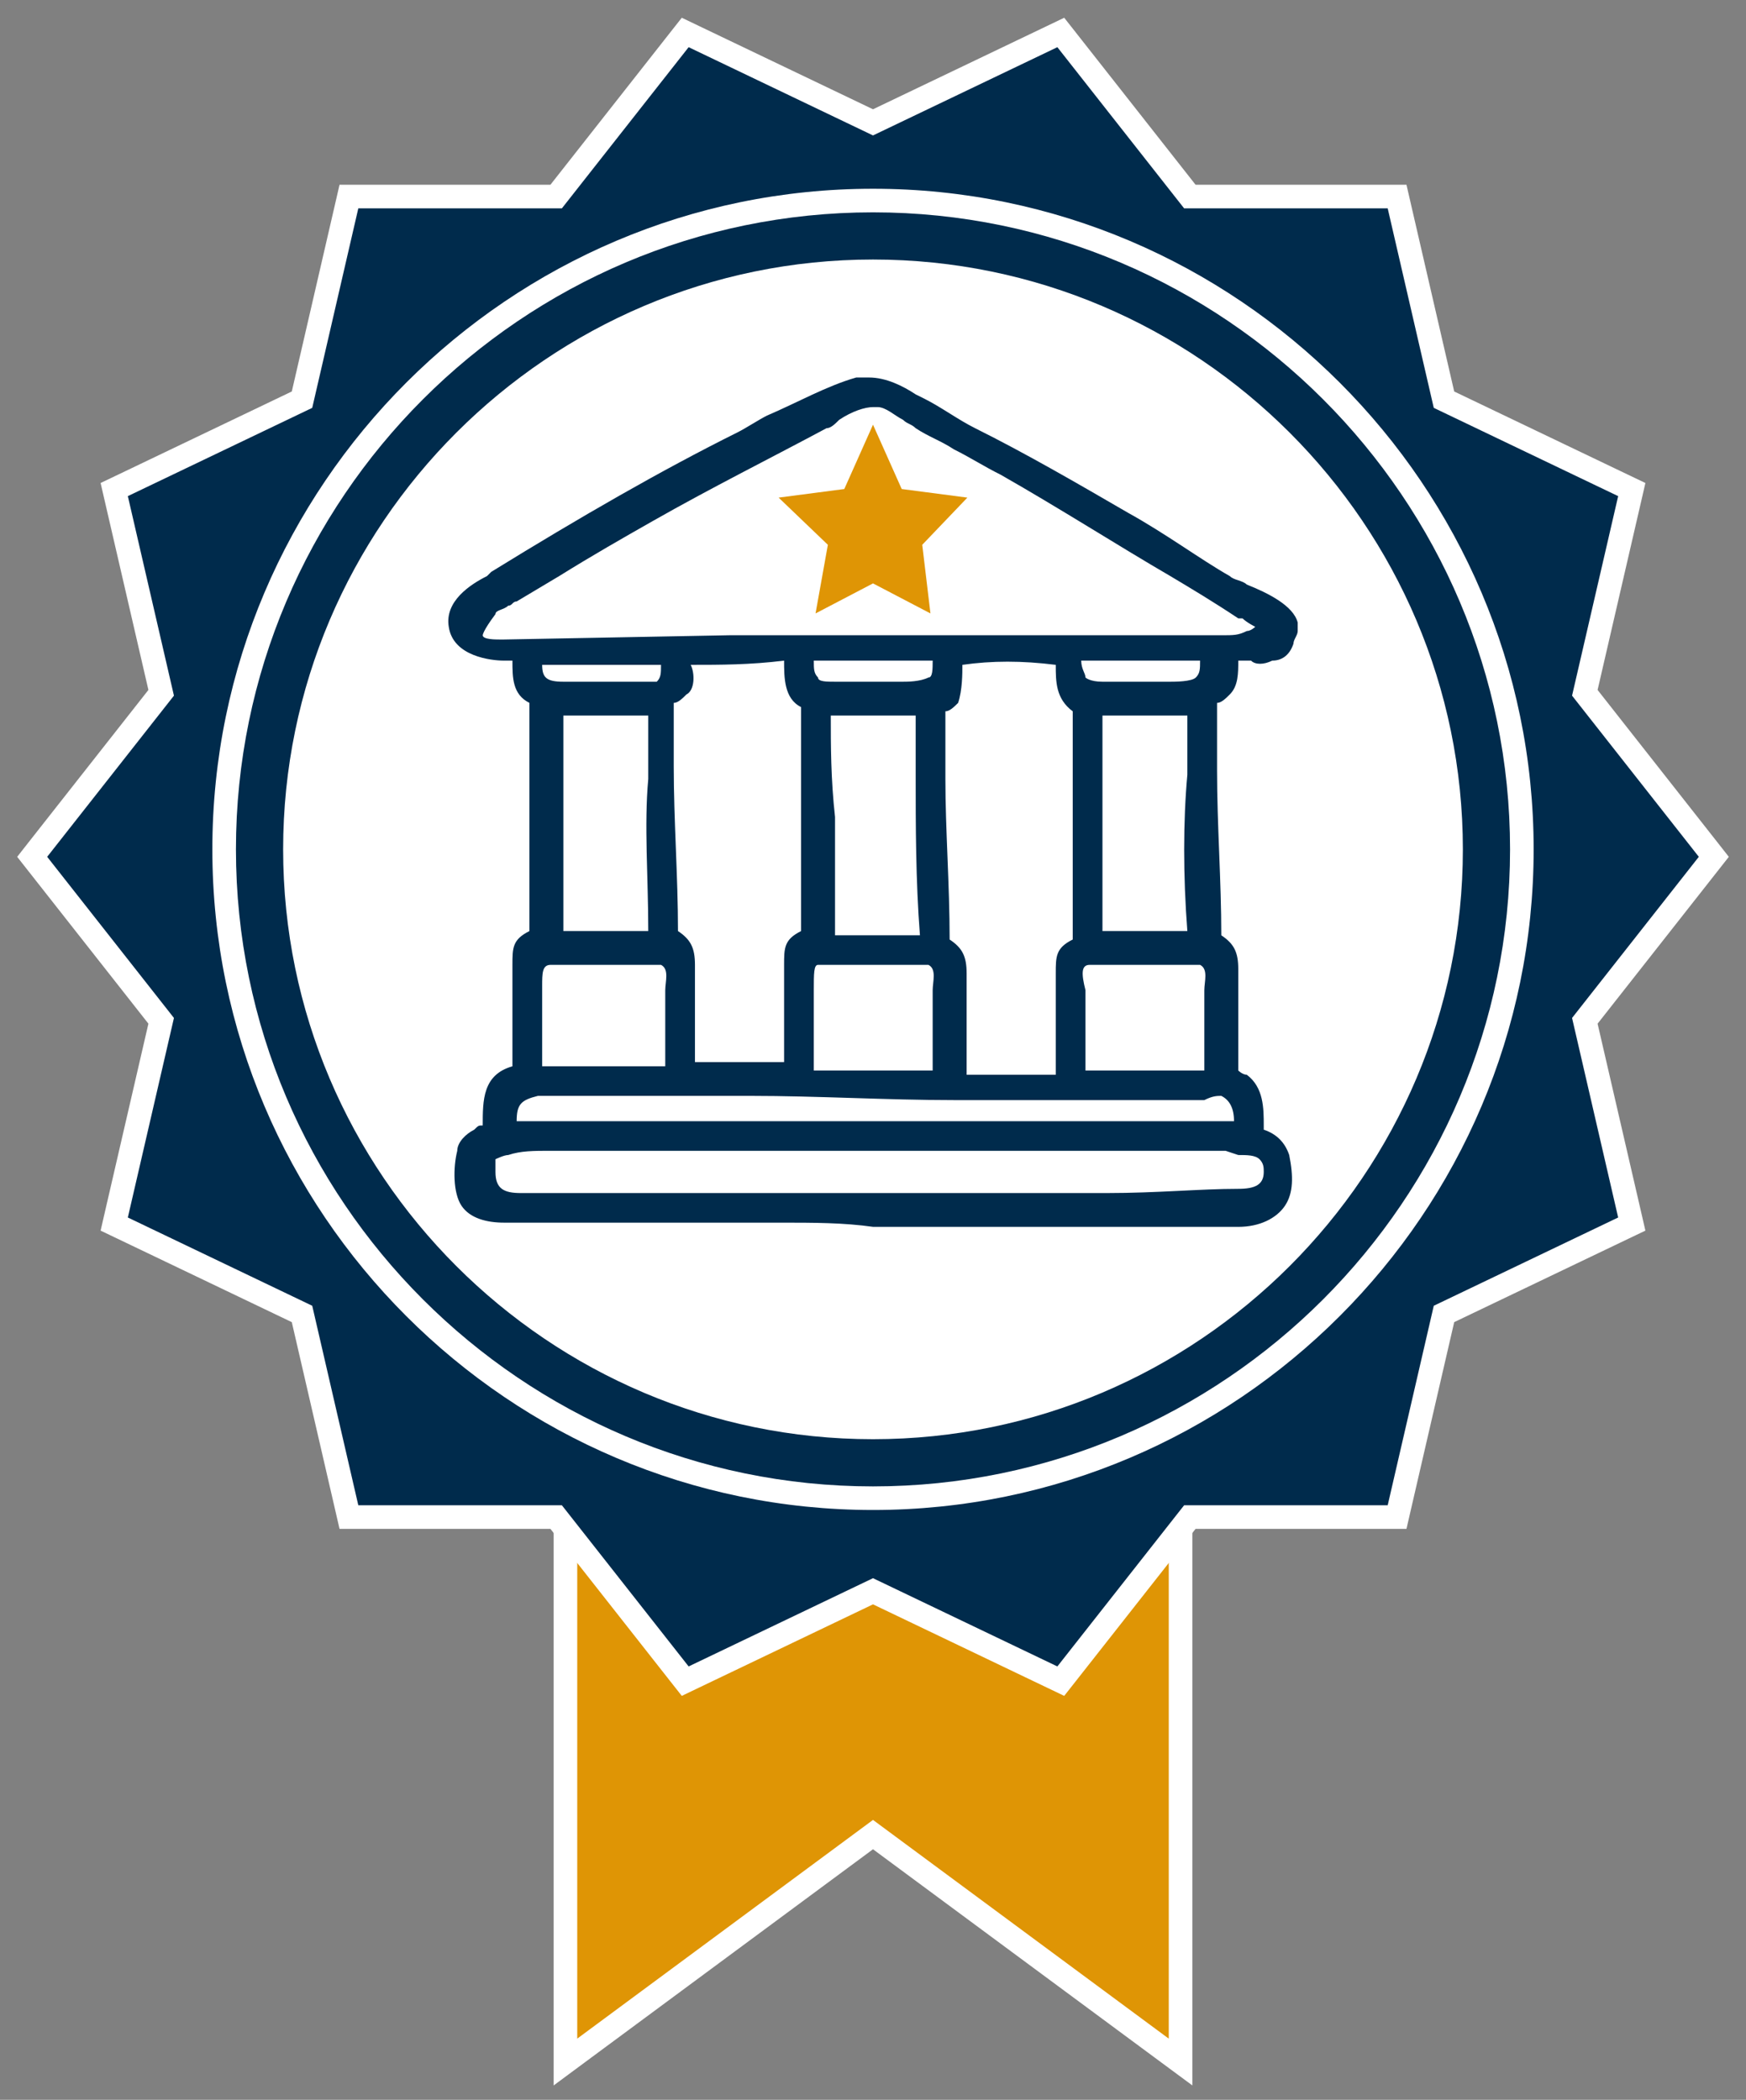 <svg width="74" height="89" viewBox="0 0 74 89" fill="none" xmlns="http://www.w3.org/2000/svg">
<rect x="0" y="0" width="74" height="89" fill="#808080" stroke="none"/>
<path d="M24.465 61.023H23.965V61.523V86.406V87.398L24.762 86.808L37 77.758L49.237 86.808L50.035 87.398V86.406V61.523V61.023H49.535H24.465Z" fill="#DF9505" stroke="white"/>
<path d="M72.393 36.625L72.636 36.316L72.393 36.006L67.169 29.364L69.069 21.141L69.159 20.75L68.797 20.577L61.2 16.94L59.301 8.718L59.212 8.331H58.814H50.429L45.207 1.691L44.959 1.376L44.598 1.549L37 5.186L29.402 1.549L29.041 1.376L28.793 1.691L23.571 8.331H15.186H14.788L14.699 8.718L12.8 16.94L5.203 20.577L4.841 20.75L4.931 21.141L6.831 29.364L1.607 36.006L1.364 36.316L1.607 36.625L6.831 43.267L4.931 51.49L4.841 51.881L5.203 52.054L12.8 55.691L14.699 63.913L14.788 64.3H15.186H23.571L28.793 70.94L29.041 71.255L29.402 71.082L37 67.445L44.598 71.082L44.959 71.255L45.207 70.94L50.429 64.3H58.814H59.212L59.301 63.913L61.2 55.691L68.797 52.054L69.159 51.881L69.069 51.49L67.169 43.267L72.393 36.625ZM37 57.608C25.229 57.608 15.686 48.074 15.686 36.316C15.686 24.557 25.229 15.023 37 15.023C48.771 15.023 58.314 24.557 58.314 36.316C58.314 48.074 48.771 57.608 37 57.608Z" fill="#002B4C" stroke="white"/>
<path d="M37 64C21.582 64 9 51.418 9 36C9 20.582 21.582 8 37 8C52.418 8 65 20.582 65 36C65 51.418 52.418 64 37 64Z" fill="white"/>
<path d="M37 62C22.685 62 11 50.315 11 36C11 21.685 22.685 10 37 10C51.315 10 63 21.685 63 36C63 50.315 51.315 62 37 62Z" stroke="#002B4C" stroke-width="2"/>
<path d="M53.921 28C54.28 28 54.64 27.821 54.82 27.284C54.82 27.105 55 26.925 55 26.746C55 26.567 55 26.567 55 26.388C54.82 25.672 53.741 25.134 52.841 24.776C52.661 24.597 52.301 24.597 52.122 24.418C50.862 23.701 49.423 22.627 47.804 21.731C45.645 20.478 43.486 19.224 41.328 18.149C40.608 17.791 39.888 17.254 39.169 16.895L38.809 16.716C38.269 16.358 37.55 16 36.83 16C36.65 16 36.47 16 36.29 16C35.031 16.358 33.772 17.075 32.512 17.612C32.153 17.791 31.613 18.149 31.253 18.328C28.015 19.94 24.597 21.91 20.819 24.239L20.639 24.418C19.919 24.776 18.84 25.492 19.02 26.567C19.2 27.821 20.819 28 21.359 28H21.718C21.718 28.716 21.718 29.433 22.438 29.791C22.438 31.224 22.438 32.657 22.438 34.09C22.438 35.702 22.438 37.672 22.438 39.463C21.718 39.821 21.718 40.179 21.718 40.895C21.718 41.97 21.718 43.224 21.718 44.298V44.478C21.718 44.657 21.718 45.015 21.718 45.194C20.459 45.552 20.459 46.627 20.459 47.702C20.279 47.702 20.279 47.702 20.099 47.881C19.74 48.06 19.38 48.418 19.38 48.776C19.2 49.492 19.2 50.567 19.56 51.105C19.919 51.642 20.639 51.821 21.359 51.821H21.539C21.898 51.821 22.258 51.821 22.798 51.821C23.338 51.821 24.057 51.821 24.597 51.821C25.137 51.821 25.676 51.821 26.036 51.821C27.116 51.821 28.015 51.821 29.094 51.821H29.274C30.534 51.821 31.793 51.821 33.052 51.821C34.491 51.821 35.751 51.821 37.01 52C38.449 52 40.068 52 41.508 52C43.306 52 45.105 52 47.084 52C49.063 52 50.862 52 52.481 52C53.381 52 54.1 51.642 54.46 51.105C54.82 50.567 54.82 49.851 54.64 48.955C54.46 48.418 54.1 48.06 53.561 47.881V47.702C53.561 46.985 53.561 46.09 52.841 45.552C52.661 45.552 52.481 45.373 52.481 45.373C52.481 45.015 52.481 44.657 52.481 44.298C52.481 43.224 52.481 42.149 52.481 41.075C52.481 40.358 52.301 40 51.762 39.642C51.762 37.313 51.582 34.985 51.582 32.657V29.791C51.762 29.791 51.942 29.612 52.122 29.433C52.481 29.075 52.481 28.537 52.481 28C52.661 28 52.841 28 53.021 28C53.201 28.179 53.561 28.179 53.921 28ZM52.481 48.955C52.841 48.955 53.201 48.955 53.381 49.134C53.561 49.313 53.561 49.492 53.561 49.672C53.561 50.209 53.201 50.388 52.481 50.388C50.862 50.388 49.063 50.567 46.904 50.567C45.285 50.567 43.666 50.567 42.047 50.567C40.608 50.567 38.989 50.567 37.37 50.567C36.47 50.567 35.571 50.567 34.671 50.567C33.772 50.567 32.692 50.567 31.793 50.567C30.534 50.567 29.274 50.567 27.835 50.567C26.216 50.567 24.597 50.567 23.158 50.567C22.978 50.567 22.798 50.567 22.618 50.567C22.438 50.567 22.258 50.567 22.078 50.567C21.359 50.567 20.999 50.388 20.999 49.672C20.999 49.492 20.999 49.134 20.999 49.134C20.999 49.134 21.359 48.955 21.539 48.955C22.078 48.776 22.618 48.776 23.338 48.776H23.697C24.597 48.776 25.496 48.776 26.216 48.776C26.936 48.776 27.655 48.776 28.375 48.776C29.994 48.776 31.613 48.776 33.412 48.776C35.031 48.776 36.65 48.776 38.269 48.776C41.328 48.776 44.566 48.776 48.344 48.776C48.344 48.776 51.402 48.776 51.942 48.776L52.481 48.955ZM51.762 46.448C52.122 46.627 52.301 46.985 52.301 47.522C51.942 47.522 51.402 47.522 51.042 47.522C50.682 47.522 50.502 47.522 50.143 47.522H49.963C49.063 47.522 47.984 47.522 46.725 47.522C45.465 47.522 44.206 47.522 42.947 47.522C41.867 47.522 40.788 47.522 39.709 47.522H39.169C37.73 47.522 36.111 47.522 34.671 47.522C33.232 47.522 31.613 47.522 30.174 47.522H29.274C28.555 47.522 28.015 47.522 27.295 47.522C26.396 47.522 25.496 47.522 24.777 47.522C24.597 47.522 24.417 47.522 24.057 47.522C23.517 47.522 22.618 47.522 21.898 47.522C21.898 46.806 22.078 46.627 22.798 46.448C22.978 46.448 23.337 46.448 23.877 46.448C24.057 46.448 24.237 46.448 24.417 46.448C24.777 46.448 24.957 46.448 25.137 46.448C25.676 46.448 26.216 46.448 26.936 46.448C28.015 46.448 29.094 46.448 29.994 46.448H31.793C34.671 46.448 37.55 46.627 40.428 46.627H40.788C41.867 46.627 42.947 46.627 44.206 46.627C45.105 46.627 46.005 46.627 47.084 46.627H47.264C47.624 46.627 47.984 46.627 48.344 46.627C48.703 46.627 49.063 46.627 49.603 46.627C49.783 46.627 49.963 46.627 50.323 46.627C50.502 46.627 50.862 46.627 51.042 46.627C51.402 46.448 51.582 46.448 51.762 46.448ZM23.338 40.895C23.338 40.895 23.517 40.895 23.697 40.895C23.877 40.895 23.877 40.895 24.057 40.895C24.237 40.895 24.237 40.895 24.417 40.895C24.777 40.895 25.316 40.895 25.856 40.895C26.036 40.895 26.216 40.895 26.576 40.895C26.936 40.895 27.295 40.895 27.655 40.895C27.835 40.895 28.015 40.895 28.015 40.895C28.375 41.075 28.195 41.612 28.195 41.97C28.195 42.149 28.195 42.149 28.195 42.328C28.195 43.045 28.195 43.94 28.195 44.657V45.194H27.475C27.116 45.194 26.576 45.194 26.036 45.194C25.496 45.194 24.777 45.194 24.237 45.194C23.697 45.194 23.337 45.194 22.978 45.194C22.978 44.298 22.978 43.224 22.978 42.328V42.149C22.978 41.97 22.978 41.97 22.978 41.791C22.978 41.254 22.978 40.895 23.338 40.895ZM26.756 28.895C26.576 28.895 26.396 28.895 26.216 28.895C26.036 28.895 25.856 28.895 25.856 28.895H25.316C24.777 28.895 24.417 28.895 23.877 28.895C23.158 28.895 22.978 28.716 22.978 28.179C24.597 28.179 26.216 28.179 28.015 28.179C28.015 28.537 28.015 28.716 27.835 28.895C27.655 28.895 26.936 28.895 26.756 28.895ZM27.475 39.463C27.295 39.463 27.116 39.463 26.936 39.463C26.756 39.463 26.396 39.463 26.216 39.463H26.036C25.856 39.463 25.496 39.463 25.316 39.463C24.957 39.463 24.597 39.463 24.417 39.463C24.237 39.463 24.057 39.463 23.877 39.463C23.877 37.672 23.877 36.06 23.877 34.448C23.877 33.194 23.877 31.761 23.877 30.328C24.057 30.328 24.057 30.328 24.237 30.328C24.777 30.328 25.137 30.328 25.676 30.328C26.036 30.328 26.216 30.328 26.396 30.328H26.756C26.936 30.328 27.116 30.328 27.475 30.328V33.015C27.295 34.985 27.475 37.134 27.475 39.463ZM29.274 28.179C30.534 28.179 31.793 28.179 33.232 28C33.232 28.716 33.232 29.612 33.952 29.97C33.952 31.403 33.952 32.836 33.952 34.269C33.952 36.06 33.952 37.851 33.952 39.463C33.232 39.821 33.232 40.179 33.232 40.895C33.232 41.97 33.232 43.224 33.232 44.298V44.478C33.232 44.657 33.232 44.836 33.232 45.015C31.973 45.015 30.713 45.015 29.454 45.015C29.454 44.657 29.454 44.478 29.454 44.119C29.454 43.045 29.454 41.97 29.454 40.895C29.454 40.179 29.274 39.821 28.735 39.463C28.735 37.134 28.555 34.806 28.555 32.478V29.791C28.735 29.791 28.915 29.612 29.094 29.433C29.454 29.254 29.454 28.537 29.274 28.179ZM34.671 40.895C34.671 40.895 34.851 40.895 35.031 40.895C35.211 40.895 35.211 40.895 35.391 40.895C35.571 40.895 35.571 40.895 35.751 40.895C36.11 40.895 36.65 40.895 37.19 40.895C37.37 40.895 37.55 40.895 37.91 40.895C38.269 40.895 38.629 40.895 38.989 40.895C39.169 40.895 39.349 40.895 39.349 40.895C39.708 41.075 39.529 41.612 39.529 41.97C39.529 42.149 39.529 42.149 39.529 42.328C39.529 43.045 39.529 43.94 39.529 44.657V45.373C37.73 45.373 36.111 45.373 34.491 45.373C34.491 44.478 34.491 43.582 34.491 42.687V42.328C34.491 42.149 34.491 42.149 34.491 41.97C34.491 41.254 34.491 40.895 34.671 40.895ZM35.211 30.328C35.391 30.328 35.391 30.328 35.571 30.328C36.111 30.328 36.47 30.328 37.01 30.328C37.37 30.328 37.55 30.328 37.73 30.328H38.089C38.269 30.328 38.449 30.328 38.809 30.328V32.836C38.809 34.985 38.809 37.313 38.989 39.642C38.809 39.642 38.629 39.642 38.449 39.642C38.269 39.642 37.91 39.642 37.73 39.642H37.55C37.37 39.642 37.01 39.642 36.83 39.642C36.47 39.642 36.111 39.642 35.931 39.642C35.751 39.642 35.571 39.642 35.391 39.642C35.391 38.03 35.391 36.239 35.391 34.627C35.211 33.015 35.211 31.582 35.211 30.328ZM38.269 28.895C38.089 28.895 37.91 28.895 37.73 28.895C37.55 28.895 37.37 28.895 37.37 28.895H36.83C36.29 28.895 35.931 28.895 35.391 28.895C35.031 28.895 34.671 28.895 34.671 28.716C34.491 28.537 34.491 28.358 34.491 28C35.931 28 37.19 28 38.629 28H39.529C39.529 28.358 39.529 28.716 39.349 28.716C38.989 28.895 38.449 28.895 38.269 28.895ZM40.788 28.179C42.047 28 43.306 28 44.746 28.179C44.746 28.895 44.746 29.612 45.465 30.149C45.465 31.582 45.465 33.015 45.465 34.448C45.465 36.06 45.465 38.03 45.465 39.821C44.746 40.179 44.746 40.537 44.746 41.254C44.746 42.328 44.746 43.582 44.746 44.657C44.746 44.836 44.746 45.194 44.746 45.552H44.386C43.306 45.552 42.227 45.552 41.148 45.552H40.968C40.968 45.194 40.968 44.836 40.968 44.478C40.968 43.403 40.968 42.328 40.968 41.254C40.968 40.537 40.788 40.179 40.248 39.821C40.248 37.492 40.068 35.164 40.068 33.015V30.149C40.248 30.149 40.428 29.97 40.608 29.791C40.788 29.254 40.788 28.537 40.788 28.179ZM49.603 28.895C49.423 28.895 49.243 28.895 49.063 28.895C48.883 28.895 48.703 28.895 48.703 28.895H48.164C47.624 28.895 47.264 28.895 46.725 28.895C46.185 28.895 46.005 28.716 46.005 28.716C46.005 28.537 45.825 28.358 45.825 28H46.365C46.904 28 47.264 28 47.804 28C48.703 28 49.603 28 50.323 28H50.862C50.862 28.358 50.862 28.537 50.682 28.716C50.503 28.895 49.783 28.895 49.603 28.895ZM50.323 39.463C50.143 39.463 49.963 39.463 49.783 39.463C49.603 39.463 49.243 39.463 49.063 39.463H48.883C48.704 39.463 48.344 39.463 48.164 39.463C47.804 39.463 47.444 39.463 47.264 39.463C47.084 39.463 46.904 39.463 46.725 39.463C46.725 37.851 46.725 36.06 46.725 34.448C46.725 33.194 46.725 31.761 46.725 30.328C46.904 30.328 46.904 30.328 47.084 30.328C47.624 30.328 47.984 30.328 48.524 30.328C48.883 30.328 49.063 30.328 49.243 30.328H49.603C49.783 30.328 49.963 30.328 50.323 30.328V32.836C50.143 34.806 50.143 37.134 50.323 39.463ZM46.185 40.895C46.185 40.895 46.365 40.895 46.545 40.895C46.725 40.895 46.725 40.895 46.904 40.895C47.084 40.895 47.084 40.895 47.264 40.895C47.624 40.895 48.164 40.895 48.703 40.895C48.883 40.895 49.063 40.895 49.423 40.895C49.783 40.895 50.143 40.895 50.502 40.895C50.682 40.895 50.862 40.895 50.862 40.895C51.222 41.075 51.042 41.612 51.042 41.97C51.042 42.149 51.042 42.149 51.042 42.328C51.042 43.045 51.042 43.761 51.042 44.657V45.373C50.682 45.373 50.143 45.373 49.783 45.373C49.423 45.373 49.063 45.373 48.703 45.373C48.344 45.373 47.984 45.373 47.624 45.373C47.084 45.373 46.725 45.373 46.005 45.373C46.005 44.478 46.005 43.582 46.005 42.687V42.328C46.005 42.149 46.005 42.149 46.005 41.97C45.825 41.254 45.825 40.895 46.185 40.895ZM51.762 26.925C51.402 26.925 51.042 26.925 50.682 26.925C50.323 26.925 50.143 26.925 49.783 26.925C48.164 26.925 46.545 26.925 44.926 26.925C43.306 26.925 41.508 26.925 39.888 26.925H39.349C36.47 26.925 33.592 26.925 30.893 26.925L21.359 27.105H21.179C20.999 27.105 20.459 27.105 20.459 26.925C20.459 26.925 20.459 26.746 20.999 26.03C20.999 25.851 21.359 25.851 21.539 25.672C21.718 25.672 21.718 25.492 21.898 25.492L23.697 24.418C25.137 23.522 26.396 22.806 27.655 22.09C30.174 20.657 32.692 19.403 35.031 18.149C35.211 18.149 35.391 17.97 35.571 17.791C36.111 17.433 36.65 17.254 37.01 17.254H37.19C37.55 17.254 37.91 17.612 38.269 17.791C38.449 17.97 38.629 17.97 38.809 18.149C39.349 18.508 39.888 18.687 40.428 19.045C41.148 19.403 41.687 19.761 42.407 20.119C44.926 21.552 47.444 23.164 49.603 24.418C50.502 24.955 51.402 25.492 52.481 26.209H52.661C52.841 26.388 53.201 26.567 53.201 26.567C53.201 26.567 53.021 26.746 52.841 26.746C52.481 26.925 52.301 26.925 51.762 26.925Z" fill="#002B4C"/>
<path d="M37 18L38.217 20.727L41 21.091L39.087 23.091L39.435 26L37 24.727L34.565 26L35.087 23.091L33 21.091L35.783 20.727L37 18Z" fill="#DF9505"/>
</svg>
